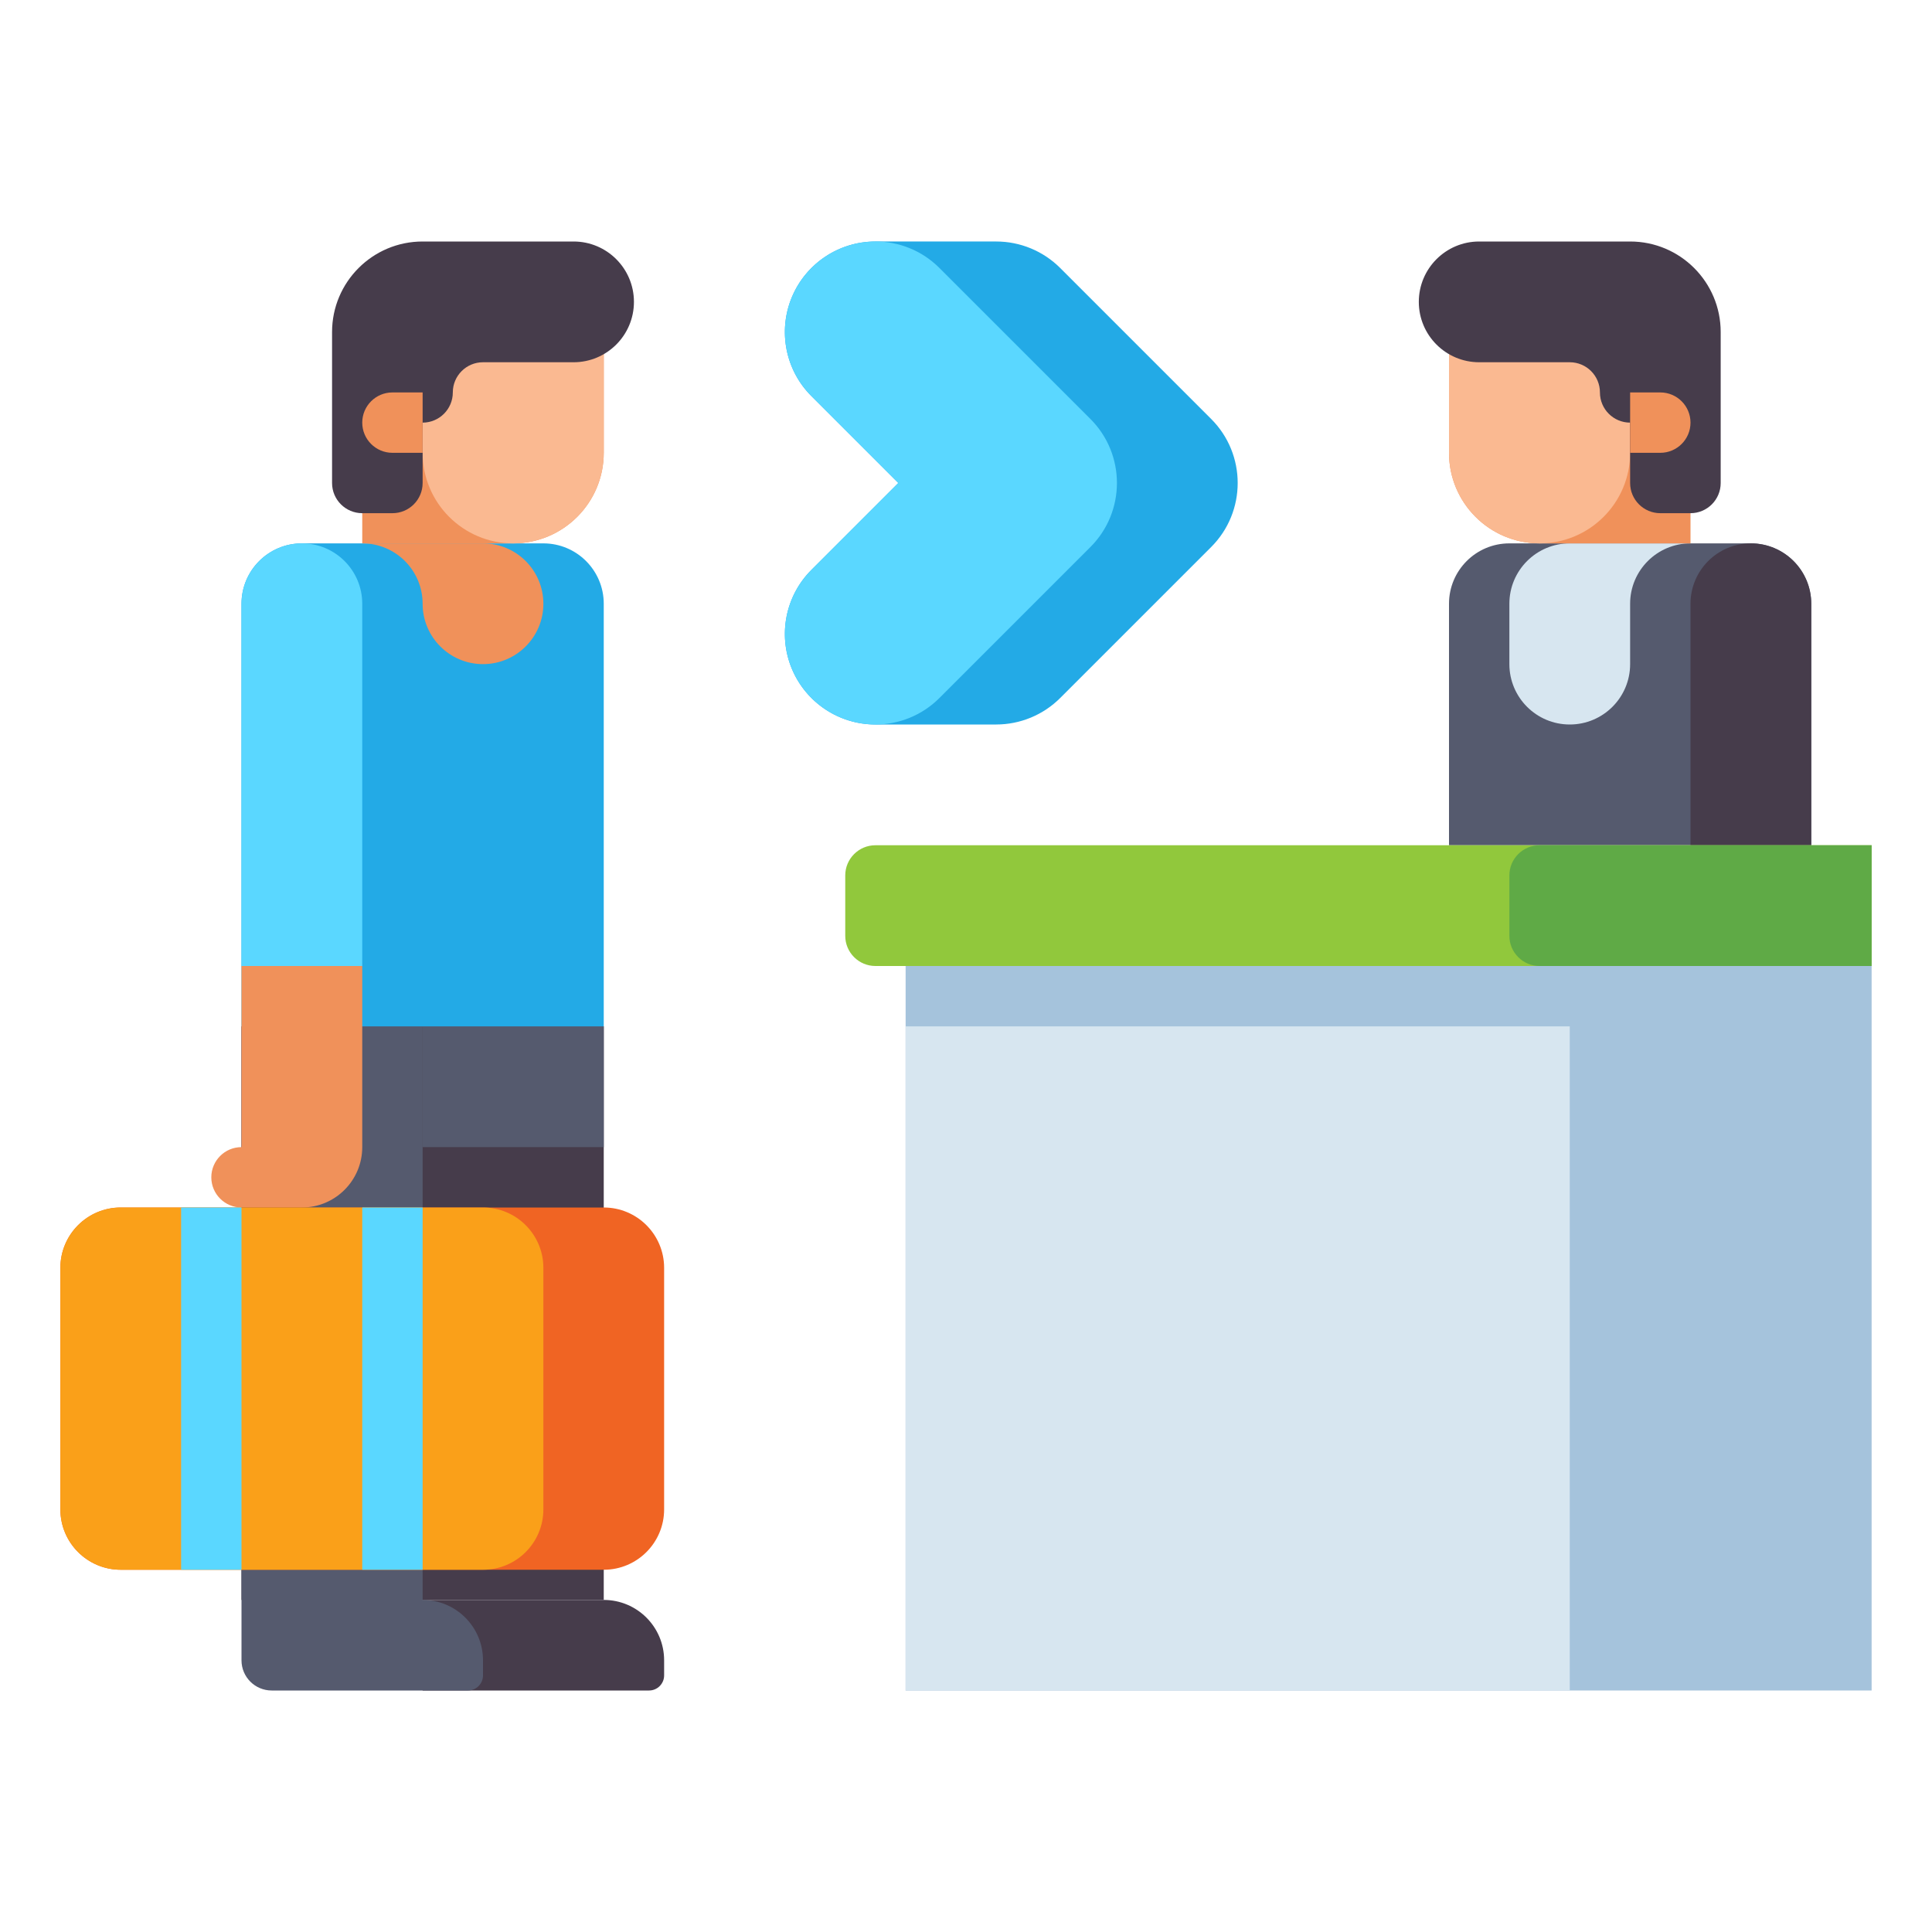 <svg height="512" viewBox="0 0 512 512" width="512" xmlns="http://www.w3.org/2000/svg"><g id="Layer_1"><g><g><g><path d="m112 448h60c2.209 0 4-1.791 4-4v-4c0-8.837-7.163-16-16-16h-48z" fill="#463c4b"/></g><g><path d="m64 272h96v152h-96z" fill="#463c4b"/></g><path d="m112 424v-152h-48v168c0 4.418 3.582 8 8 8h52c2.209 0 4-1.791 4-4v-4c0-8.836-7.163-16-16-16z" fill="#555a6e"/><g><path d="m112 272h48v32h-48z" fill="#555a6e"/></g><g><path d="m64 272h96v-112c0-8.837-7.163-16-16-16h-64c-8.837 0-16 7.163-16 16z" fill="#23aae6"/></g><g><path d="m96 144h32c8.837 0 16 7.163 16 16 0 8.837-7.163 16-16 16-8.837 0-16-7.163-16-16 0-8.836-7.163-16-16-16z" fill="#f0915a"/></g><g><path d="m96 144h40c13.255 0 24-10.745 24-24v-40h-64z" fill="#f0915a"/></g><g><path d="m136 144c13.255 0 24-10.745 24-24v-40h-48v40c0 13.255 10.745 24 24 24z" fill="#fab991"/></g><g><path d="m64 256v-96c0-8.837 7.163-16 16-16 8.836 0 16 7.163 16 16v96z" fill="#5ad7ff"/></g><g><path d="m64 256v48c-4.418 0-8 3.582-8 8s3.582 8 8 8h16c8.837 0 16-7.164 16-16v-48z" fill="#f0915a"/></g><g><path d="m152 64h-40c-13.255 0-24 10.745-24 24v40c0 4.418 3.582 8 8 8h8c4.418 0 8-3.582 8-8v-16c4.418 0 8-3.582 8-8s3.582-8 8-8h24c8.837 0 16-7.164 16-16 0-8.837-7.163-16-16-16z" fill="#463c4b"/></g><g><path d="m104 120h8v-16h-8c-4.418 0-8 3.582-8 8 0 4.418 3.582 8 8 8z" fill="#f0915a"/></g></g><g><g><path d="m384 224v-64c0-8.836 7.163-16 16-16h64c8.837 0 16 7.164 16 16v64z" fill="#555a6e"/></g><g><path d="m448 144h-32c-8.837 0-16 7.163-16 16v16c0 8.837 7.163 16 16 16 8.837 0 16-7.163 16-16v-16c0-8.836 7.163-16 16-16z" fill="#d7e6f0"/></g><g><path d="m448 144h-40c-13.255 0-24-10.745-24-24v-40h64z" fill="#f0915a"/></g><g><path d="m408 144c-13.255 0-24-10.745-24-24v-40h48v40c0 13.255-10.745 24-24 24z" fill="#fab991"/></g><g><path d="m480 224v-64c0-8.837-7.163-16-16-16-8.836 0-16 7.163-16 16v64z" fill="#463c4b"/></g><g><path d="m392 64h40c13.255 0 24 10.745 24 24v40c0 4.418-3.582 8-8 8h-8c-4.418 0-8-3.582-8-8v-16c-4.418 0-8-3.582-8-8s-3.582-8-8-8h-24c-8.837 0-16-7.164-16-16 0-8.837 7.163-16 16-16z" fill="#463c4b"/></g><g><path d="m440 120h-8v-16h8c4.418 0 8 3.582 8 8 0 4.418-3.582 8-8 8z" fill="#f0915a"/></g></g><g><g><path d="m240 256h256v192h-256z" fill="#a5c3dc"/></g><g><path d="m240 272h176v176h-176z" fill="#d7e6f0"/></g><g><path d="m232 256h264v-32h-264c-4.418 0-8 3.582-8 8v16c0 4.418 3.582 8 8 8z" fill="#91c83c"/></g><g><path d="m408 256h88v-32h-88c-4.418 0-8 3.582-8 8v16c0 4.418 3.582 8 8 8z" fill="#5faa46"/></g></g><g><g><path d="m160 416h-128c-8.837 0-16-7.163-16-16v-64c0-8.837 7.163-16 16-16h128c8.837 0 16 7.163 16 16v64c0 8.837-7.163 16-16 16z" fill="#f06423"/></g><g><path d="m128 416h-96c-8.837 0-16-7.163-16-16v-64c0-8.837 7.163-16 16-16h96c8.837 0 16 7.163 16 16v64c0 8.837-7.163 16-16 16z" fill="#faa019"/></g><g><path d="m48 320h16v96h-16z" fill="#5ad7ff"/></g><g><path d="m96 320h16v96h-16z" fill="#5ad7ff"/></g></g><g><path d="m264 192h-32c-9.707 0-18.458-5.847-22.173-14.816-3.714-8.968-1.661-19.291 5.203-26.155l23.03-23.03-23.03-23.03c-6.864-6.864-8.917-17.187-5.203-26.155 3.715-8.967 12.466-14.814 22.173-14.814h32c6.365 0 12.47 2.529 16.971 7.03l40 40c9.372 9.373 9.372 24.568 0 33.941l-40 40c-4.501 4.5-10.606 7.029-16.971 7.029z" fill="#23aae6"/></g><g><path d="m232 192c-6.142 0-12.284-2.343-16.971-7.03-9.373-9.373-9.373-24.568 0-33.941l23.03-23.03-23.03-23.03c-9.373-9.373-9.373-24.568 0-33.941s24.568-9.373 33.941 0l40 40c9.372 9.373 9.372 24.568 0 33.941l-40 40c-4.686 4.688-10.828 7.031-16.97 7.031z" fill="#5ad7ff"/></g></g></g></svg>